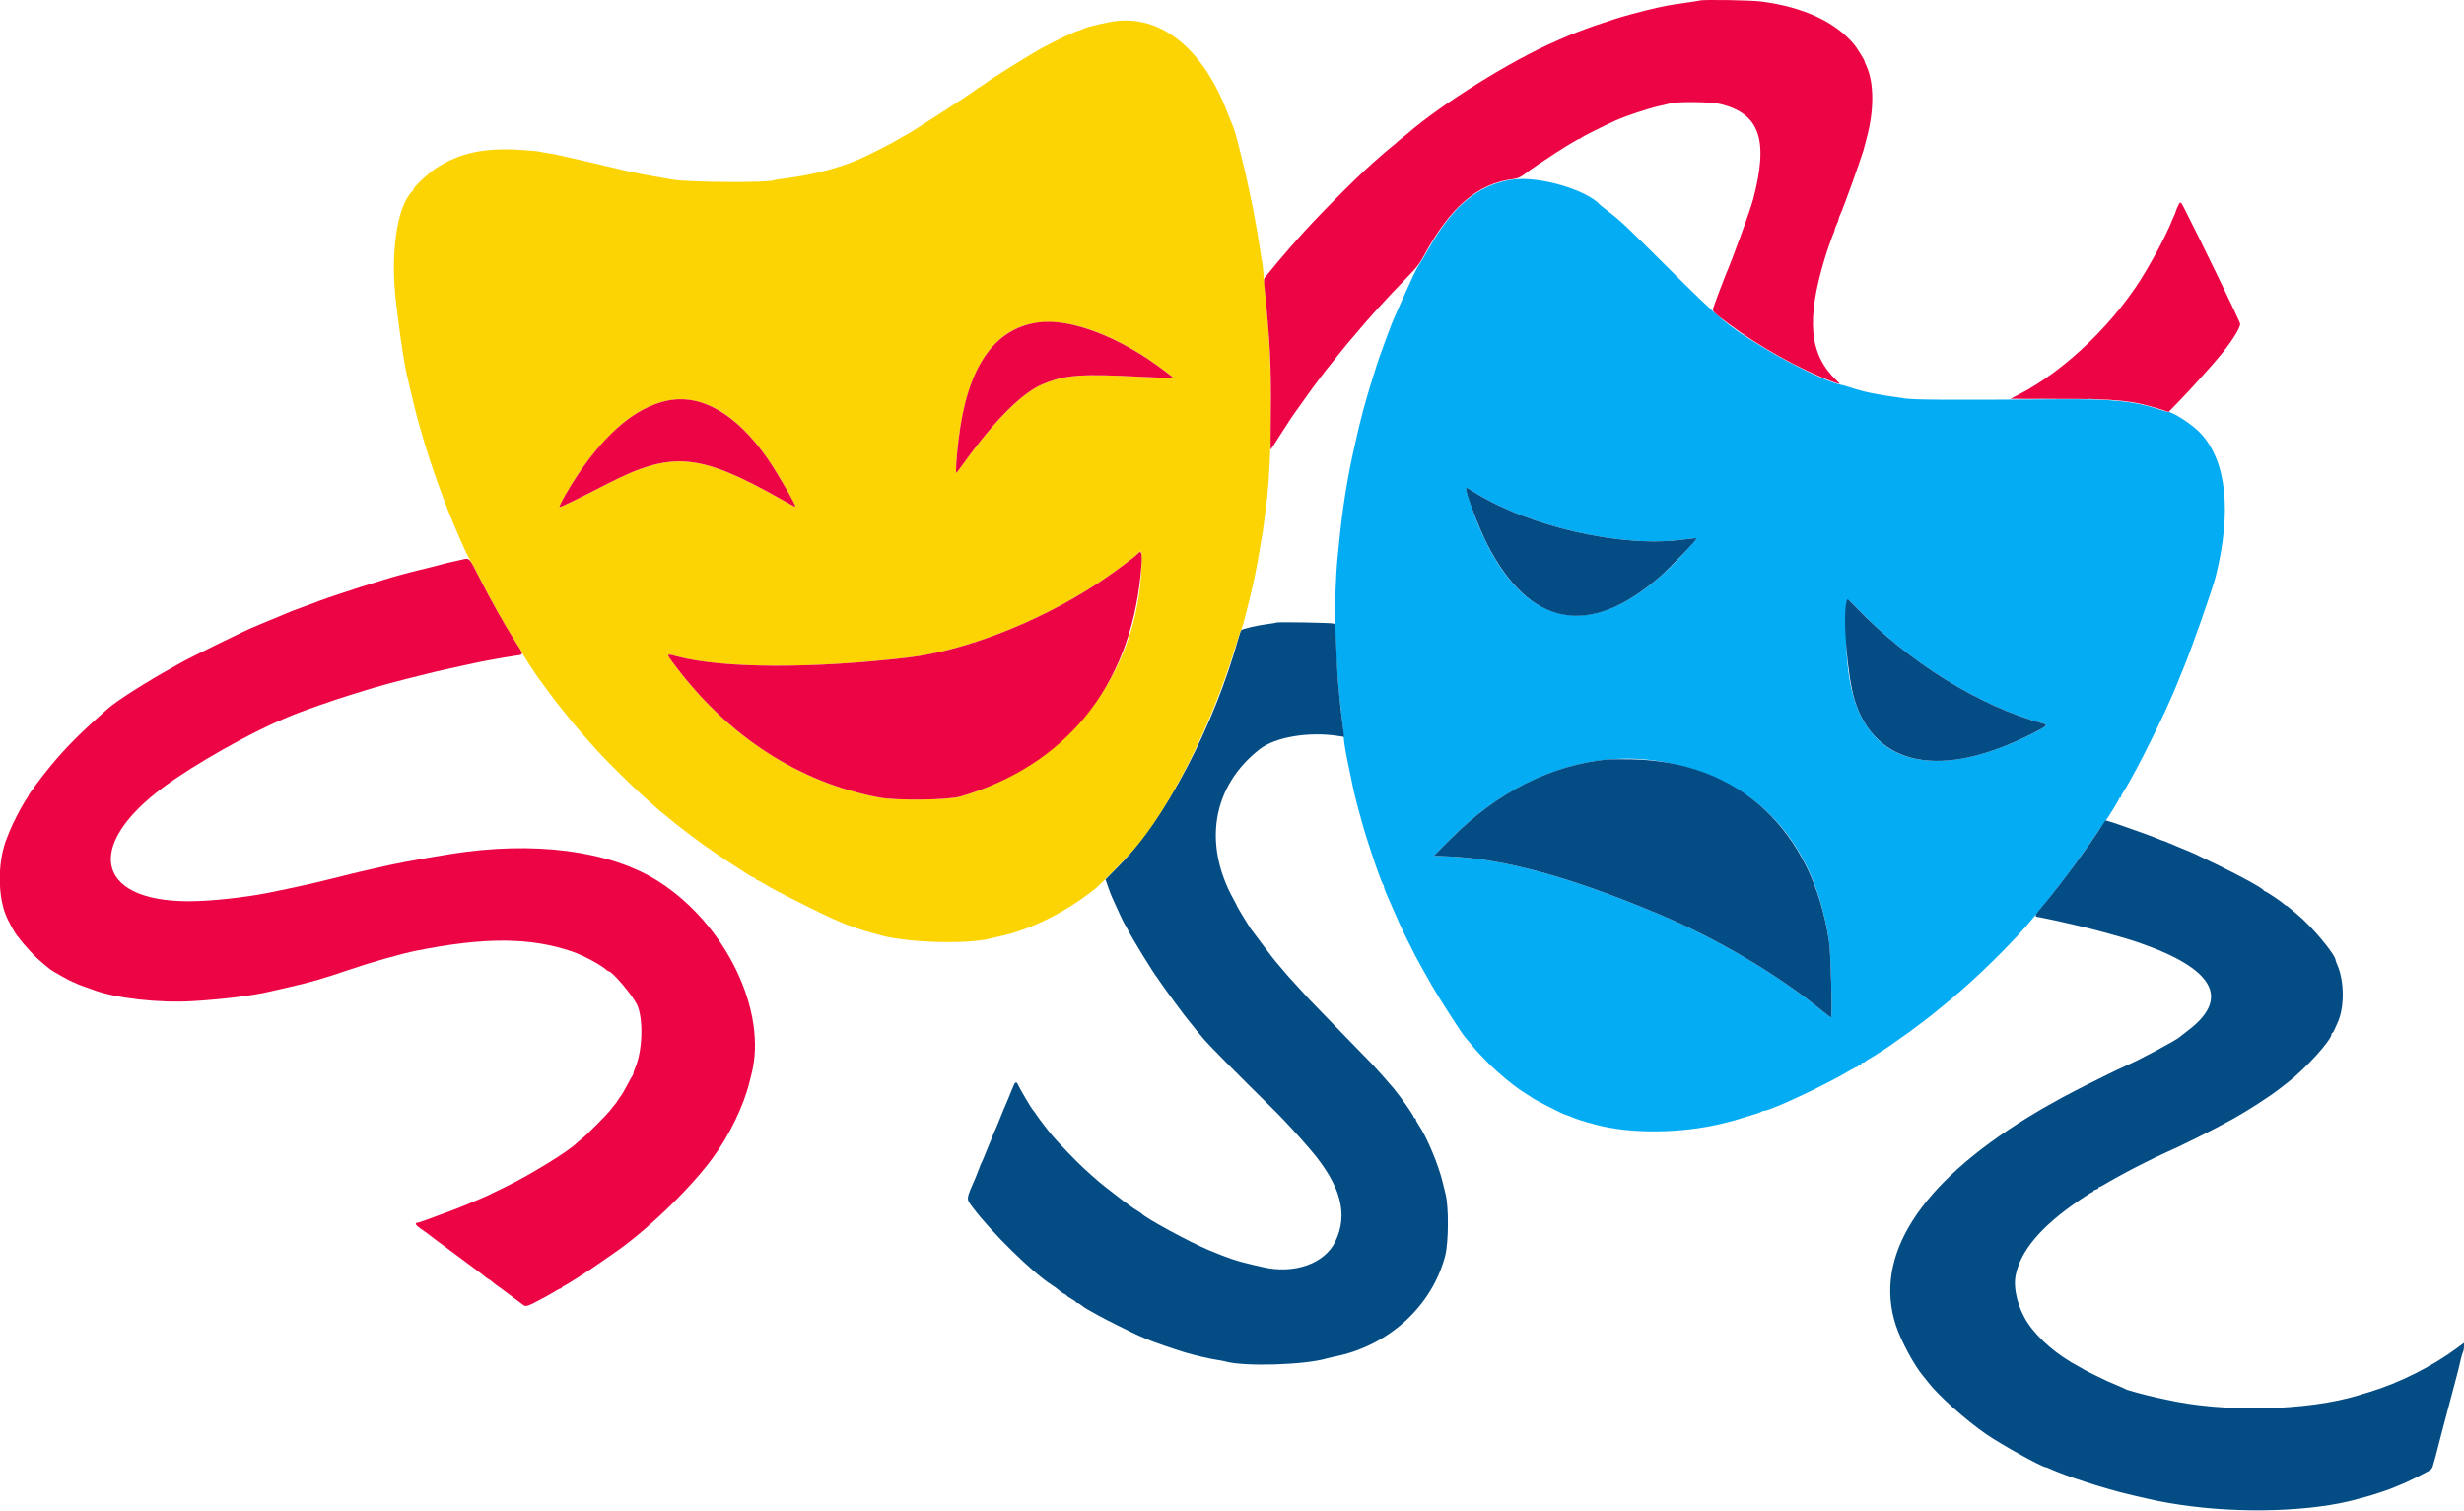 <svg id="svg" version="1.1" xmlns="http://www.w3.org/2000/svg" xmlns:xlink="http://www.w3.org/1999/xlink" width="400" height="245.324" viewBox="0, 0, 400,245.324"><g id="svgg"><path id="path0" d="M245.417 29.168 C 239.955 29.997,235.814 33.440,231.892 40.417 C 231.273 41.517,230.603 42.642,230.402 42.917 C 230.201 43.192,229.774 43.982,229.453 44.673 C 228.195 47.382,226.900 50.258,226.341 51.583 C 226.264 51.767,226.090 52.179,225.954 52.500 C 225.702 53.097,224.605 56.062,223.920 58.000 C 223.709 58.596,223.296 59.871,223.002 60.833 C 222.708 61.796,222.405 62.771,222.329 63.000 C 222.196 63.403,221.651 65.308,221.328 66.500 C 220.944 67.918,220.344 70.382,220.010 71.917 C 219.811 72.833,219.578 73.883,219.494 74.250 C 219.409 74.617,219.256 75.367,219.153 75.917 C 219.050 76.467,218.896 77.292,218.809 77.750 C 218.325 80.312,217.793 84.044,217.503 86.917 C 217.411 87.833,217.262 89.296,217.173 90.167 C 216.460 97.139,216.666 107.124,217.695 115.417 C 217.888 116.975,218.066 118.662,218.090 119.167 C 218.140 120.207,218.389 121.837,218.777 123.667 C 218.923 124.354,219.141 125.404,219.263 126.000 C 219.814 128.709,220.013 129.545,220.669 131.917 C 220.746 132.192,220.891 132.717,220.992 133.083 C 221.094 133.450,221.294 134.162,221.437 134.667 C 221.738 135.727,223.446 140.922,223.656 141.417 C 223.734 141.600,223.928 142.125,224.088 142.583 C 224.247 143.042,224.442 143.488,224.522 143.575 C 224.602 143.662,224.667 143.835,224.667 143.959 C 224.667 144.083,224.821 144.537,225.009 144.967 C 225.440 145.953,225.495 146.078,226.339 148.000 C 227.648 150.984,227.588 150.858,229.804 155.250 C 229.943 155.525,230.522 156.575,231.091 157.583 C 231.661 158.592,232.275 159.679,232.455 160.000 C 233.472 161.805,237.520 168.103,237.811 168.333 C 237.869 168.379,238.215 168.792,238.581 169.250 C 241.048 172.347,245.080 175.983,247.917 177.669 C 248.283 177.887,248.621 178.107,248.667 178.158 C 248.913 178.430,253.969 181.000,254.258 181.000 C 254.318 181.000,254.603 181.103,254.891 181.230 C 255.871 181.658,256.951 182.005,259.083 182.574 C 264.715 184.078,272.868 184.009,279.500 182.401 C 281.224 181.982,281.765 181.833,283.083 181.411 C 283.450 181.294,284.200 181.067,284.750 180.906 C 285.300 180.746,285.821 180.551,285.908 180.474 C 285.995 180.397,286.167 180.333,286.289 180.333 C 287.386 180.333,296.555 176.032,300.355 173.734 C 300.871 173.422,301.378 173.167,301.480 173.167 C 301.583 173.167,301.667 173.092,301.667 173.000 C 301.667 172.908,301.779 172.833,301.917 172.833 C 302.054 172.833,302.167 172.758,302.167 172.667 C 302.167 172.575,302.274 172.500,302.405 172.500 C 302.536 172.500,302.742 172.402,302.863 172.282 C 302.984 172.163,303.196 172.012,303.333 171.947 C 303.471 171.883,303.786 171.699,304.034 171.540 C 304.282 171.380,304.957 170.953,305.534 170.591 C 306.111 170.228,306.658 169.867,306.750 169.789 C 306.842 169.711,307.554 169.206,308.333 168.667 C 309.112 168.128,309.825 167.625,309.917 167.549 C 310.008 167.473,310.833 166.855,311.750 166.176 C 312.667 165.496,313.454 164.897,313.500 164.845 C 313.546 164.793,314.371 164.117,315.333 163.343 C 319.217 160.220,323.604 156.102,327.506 151.915 C 330.962 148.206,336.528 141.028,340.169 135.583 C 341.027 134.300,341.781 133.212,341.845 133.167 C 342.045 133.023,344.000 129.852,344.000 129.671 C 344.000 129.577,344.075 129.500,344.167 129.500 C 344.258 129.500,344.333 129.405,344.333 129.289 C 344.333 129.172,344.515 128.810,344.737 128.484 C 344.958 128.158,345.360 127.484,345.630 126.987 C 345.900 126.490,346.463 125.464,346.883 124.708 C 347.692 123.247,350.887 116.818,351.500 115.417 C 351.701 114.958,352.053 114.171,352.283 113.667 C 352.513 113.162,352.765 112.600,352.842 112.417 C 352.919 112.233,353.124 111.746,353.298 111.333 C 353.472 110.921,353.713 110.321,353.833 110.000 C 353.954 109.679,354.183 109.117,354.343 108.750 C 355.448 106.217,359.149 95.725,359.674 93.639 C 362.329 83.080,361.468 74.860,357.232 70.331 C 355.874 68.879,352.742 66.848,351.833 66.830 C 351.696 66.827,351.021 66.637,350.333 66.409 C 346.459 65.119,342.815 64.762,334.167 64.823 C 316.602 64.947,310.926 64.918,309.333 64.696 C 304.308 63.994,302.759 63.678,300.138 62.819 C 299.618 62.649,298.980 62.472,298.721 62.426 C 296.961 62.114,290.883 59.202,286.583 56.611 C 280.410 52.890,279.430 52.071,270.403 43.083 C 263.919 36.629,263.111 35.869,261.000 34.248 C 260.404 33.791,259.879 33.374,259.833 33.322 C 257.584 30.776,249.731 28.513,245.417 29.168 M239.038 79.726 C 248.059 85.468,263.137 88.938,273.223 87.593 C 274.400 87.436,275.391 87.335,275.425 87.369 C 275.459 87.403,274.584 88.425,273.482 89.639 C 258.769 105.836,245.644 102.732,238.576 81.384 C 237.754 78.899,237.752 78.907,239.038 79.726 M303.978 101.228 C 312.250 108.976,322.464 114.961,331.638 117.434 C 332.532 117.675,332.342 117.853,329.836 119.122 C 318.198 125.014,308.698 124.964,303.859 118.983 C 300.937 115.372,299.673 110.322,299.672 102.250 C 299.671 96.565,299.579 96.801,301.151 98.443 C 301.847 99.170,303.119 100.424,303.978 101.228 M269.833 123.647 C 285.137 126.342,294.525 136.493,296.938 152.954 C 297.217 154.864,297.476 165.167,297.244 165.167 C 297.176 165.167,296.400 164.579,295.519 163.860 C 288.447 158.094,278.589 152.286,269.167 148.332 C 254.959 142.371,244.153 139.406,235.250 139.024 L 232.750 138.917 235.583 136.078 C 245.550 126.093,258.021 121.567,269.833 123.647 " stroke="none" fill="#04acf4" fill-rule="evenodd"></path><path id="path1" d="M238.000 79.405 C 238.000 80.245,240.142 85.826,241.436 88.357 C 248.290 101.762,258.032 103.600,269.427 93.638 C 271.271 92.026,275.579 87.523,275.425 87.369 C 275.391 87.335,274.400 87.436,273.223 87.593 C 263.137 88.938,248.059 85.468,239.038 79.726 C 238.041 79.091,238.000 79.078,238.000 79.405 M299.778 97.518 C 299.097 100.062,299.891 109.839,301.088 113.667 C 304.472 124.479,315.226 126.519,329.836 119.122 C 332.342 117.853,332.532 117.675,331.638 117.434 C 321.339 114.658,309.778 107.456,301.151 98.443 C 299.963 97.202,299.878 97.145,299.778 97.518 M207.162 101.061 C 207.114 101.109,206.403 101.232,205.582 101.333 C 204.086 101.519,201.677 102.088,201.477 102.302 C 201.418 102.365,201.246 102.867,201.094 103.417 C 197.110 117.855,189.224 132.864,181.524 140.664 L 179.464 142.750 179.832 143.833 C 180.034 144.429,180.349 145.254,180.532 145.667 C 181.592 148.060,182.524 150.024,182.667 150.167 C 182.713 150.212,182.938 150.622,183.167 151.078 C 183.851 152.436,187.452 158.291,187.835 158.667 C 187.882 158.712,188.137 159.087,188.403 159.500 C 188.887 160.252,192.641 165.343,192.827 165.500 C 192.881 165.546,193.184 165.921,193.500 166.333 C 193.816 166.746,194.114 167.121,194.162 167.167 C 194.211 167.212,194.719 167.825,195.292 168.528 C 196.108 169.529,200.477 173.949,207.061 180.436 C 208.441 181.795,210.988 184.575,212.758 186.653 C 217.681 192.433,218.932 197.116,216.746 201.582 C 215.001 205.147,210.074 206.870,205.000 205.690 C 204.496 205.573,203.596 205.363,203.000 205.224 C 200.685 204.684,199.297 204.212,196.167 202.897 C 193.065 201.595,185.874 197.683,185.333 197.004 C 185.287 196.946,184.950 196.720,184.583 196.502 C 184.217 196.284,183.721 195.950,183.482 195.761 C 183.242 195.572,182.877 195.304,182.669 195.167 C 182.462 195.029,182.208 194.842,182.105 194.750 C 182.001 194.658,181.279 194.096,180.500 193.501 C 178.646 192.086,178.166 191.679,175.875 189.584 C 174.725 188.532,172.027 185.735,170.917 184.444 C 170.248 183.666,168.790 181.773,168.329 181.083 C 168.023 180.625,167.725 180.213,167.667 180.167 C 167.498 180.032,165.585 176.801,165.324 176.208 C 164.983 175.434,164.798 175.529,164.340 176.708 C 163.985 177.625,163.461 178.878,162.999 179.917 C 162.918 180.100,162.689 180.662,162.492 181.167 C 162.056 182.278,161.967 182.490,161.435 183.693 C 161.206 184.212,160.666 185.524,160.236 186.610 C 159.805 187.695,159.401 188.658,159.338 188.750 C 159.275 188.842,159.089 189.292,158.924 189.750 C 158.759 190.208,158.526 190.808,158.407 191.083 C 156.781 194.817,156.810 194.521,157.924 196.012 C 160.908 200.008,167.630 206.602,170.750 208.595 C 171.309 208.952,171.378 209.003,172.083 209.588 C 172.358 209.816,172.715 210.044,172.875 210.096 C 173.035 210.147,173.167 210.242,173.167 210.306 C 173.167 210.371,173.504 210.608,173.917 210.833 C 174.329 211.059,174.667 211.301,174.667 211.372 C 174.667 211.442,174.768 211.500,174.891 211.500 C 175.014 211.500,175.323 211.678,175.576 211.897 C 175.830 212.115,176.348 212.454,176.727 212.650 C 177.106 212.846,177.792 213.229,178.250 213.502 C 179.003 213.950,184.106 216.507,184.917 216.843 C 185.100 216.919,185.663 217.163,186.167 217.386 C 187.016 217.761,190.467 218.956,192.417 219.550 C 193.728 219.950,196.667 220.634,197.583 220.752 C 198.042 220.812,198.642 220.925,198.917 221.005 C 201.946 221.882,211.820 221.586,215.417 220.510 C 215.692 220.428,216.179 220.311,216.500 220.249 C 225.318 218.564,232.455 212.097,234.609 203.843 C 235.169 201.696,235.203 195.847,234.667 193.835 C 234.581 193.513,234.389 192.725,234.240 192.083 C 233.570 189.194,231.659 184.609,230.280 182.579 C 230.034 182.218,229.833 181.828,229.833 181.711 C 229.833 181.595,229.758 181.500,229.667 181.500 C 229.575 181.500,229.500 181.429,229.500 181.342 C 229.500 181.079,227.372 178.029,226.250 176.684 C 225.414 175.681,223.290 173.289,222.717 172.704 C 220.599 170.545,212.966 162.678,212.640 162.321 C 212.426 162.084,211.600 161.184,210.805 160.321 C 209.233 158.613,208.943 158.285,208.026 157.188 C 207.691 156.787,207.244 156.262,207.032 156.021 C 206.821 155.780,205.864 154.533,204.906 153.250 C 203.948 151.967,203.106 150.842,203.036 150.750 C 202.778 150.414,200.833 147.212,200.833 147.124 C 200.833 147.073,200.589 146.594,200.291 146.058 C 195.222 136.960,196.835 127.594,204.500 121.612 C 207.037 119.632,212.518 118.720,217.311 119.481 L 218.205 119.623 218.117 118.936 C 217.346 112.951,217.091 109.939,216.898 104.550 C 216.801 101.854,216.741 101.330,216.517 101.225 C 216.213 101.083,207.296 100.926,207.162 101.061 M261.000 123.275 C 251.823 124.166,243.075 128.573,235.583 136.078 L 232.750 138.917 235.250 139.024 C 244.153 139.406,254.959 142.371,269.167 148.332 C 278.589 152.286,288.447 158.094,295.519 163.860 C 296.400 164.579,297.176 165.167,297.244 165.167 C 297.476 165.167,297.217 154.864,296.938 152.954 C 294.259 134.675,282.242 123.559,264.833 123.256 C 263.137 123.227,261.412 123.235,261.000 123.275 M341.252 133.959 C 339.260 137.127,334.811 143.193,331.932 146.667 C 330.036 148.954,330.086 148.711,331.458 148.968 C 332.077 149.083,333.033 149.282,333.583 149.410 C 334.133 149.537,335.333 149.807,336.250 150.010 C 339.580 150.748,344.804 152.181,347.250 153.029 C 359.446 157.255,362.113 162.059,355.173 167.301 C 354.482 167.823,353.879 168.292,353.833 168.344 C 353.449 168.779,346.968 172.240,345.150 172.981 C 343.987 173.456,336.678 177.107,334.750 178.177 C 331.389 180.042,331.140 180.185,329.333 181.294 C 311.557 192.208,304.086 203.946,307.777 215.161 C 308.597 217.652,310.777 221.697,312.200 223.366 C 312.411 223.613,312.771 224.063,313.000 224.366 C 314.602 226.486,319.185 230.582,322.500 232.856 C 324.963 234.545,331.502 238.167,332.089 238.167 C 332.150 238.167,332.436 238.276,332.725 238.409 C 335.268 239.581,341.559 241.627,345.500 242.564 C 349.940 243.620,350.911 243.818,353.833 244.263 C 363.710 245.764,375.530 245.386,382.750 243.337 C 383.117 243.233,383.698 243.077,384.042 242.990 C 384.804 242.797,387.623 241.881,388.083 241.677 C 388.267 241.595,388.998 241.295,389.709 241.009 C 390.811 240.566,392.560 239.710,394.375 238.724 C 394.633 238.584,394.875 238.281,394.930 238.030 C 394.983 237.784,395.093 237.396,395.173 237.167 C 395.254 236.938,395.516 235.963,395.757 235.000 C 395.997 234.037,396.256 233.025,396.334 232.750 C 396.411 232.475,396.698 231.387,396.973 230.333 C 397.466 228.437,398.129 225.941,398.609 224.167 C 398.950 222.909,399.280 221.576,399.498 220.583 C 399.598 220.125,399.752 219.620,399.840 219.461 C 399.928 219.301,400.000 218.905,400.000 218.579 L 400.000 217.987 398.769 218.897 C 394.830 221.811,389.476 224.497,384.750 225.931 C 384.017 226.154,383.192 226.405,382.917 226.489 C 374.600 229.041,361.050 229.342,351.583 227.185 C 351.217 227.102,350.542 226.956,350.083 226.862 C 348.672 226.571,345.269 225.654,345.088 225.515 C 344.994 225.443,344.322 225.140,343.595 224.841 C 342.868 224.543,342.156 224.238,342.012 224.165 C 341.868 224.091,341.000 223.669,340.083 223.227 C 339.167 222.785,338.379 222.384,338.333 222.337 C 338.287 222.289,337.912 222.071,337.500 221.852 C 334.015 220.002,330.985 217.428,329.231 214.830 C 327.602 212.415,326.770 209.163,327.222 206.977 C 328.057 202.938,331.423 198.996,337.638 194.781 C 338.676 194.076,339.595 193.500,339.679 193.500 C 339.764 193.500,339.833 193.433,339.833 193.351 C 339.833 193.270,340.021 193.156,340.250 193.098 C 340.479 193.041,340.667 192.920,340.667 192.830 C 340.667 192.740,340.743 192.667,340.837 192.667 C 340.930 192.667,341.305 192.478,341.669 192.248 C 342.034 192.018,342.764 191.597,343.291 191.312 C 343.818 191.028,344.631 190.583,345.097 190.325 C 346.223 189.699,350.037 187.790,351.083 187.328 C 354.381 185.869,359.102 183.510,362.583 181.581 C 364.845 180.327,368.422 178.016,370.007 176.783 C 370.148 176.673,370.748 176.208,371.340 175.750 C 374.311 173.449,378.500 168.830,378.500 167.853 C 378.500 167.751,378.557 167.667,378.626 167.667 C 378.695 167.667,378.855 167.423,378.980 167.125 C 379.106 166.827,379.315 166.358,379.446 166.083 C 380.627 163.596,380.607 159.265,379.401 156.558 C 379.272 156.269,379.167 155.987,379.167 155.930 C 379.167 154.987,375.245 150.294,372.835 148.353 C 372.423 148.021,371.899 147.581,371.670 147.375 C 371.441 147.169,371.202 147.000,371.139 147.000 C 371.075 147.000,370.909 146.885,370.769 146.745 C 370.420 146.397,367.838 144.667,367.666 144.667 C 367.590 144.667,367.503 144.606,367.472 144.533 C 367.334 144.200,364.085 142.399,360.167 140.482 C 356.188 138.536,356.027 138.462,354.250 137.750 C 353.425 137.419,352.432 137.003,352.043 136.824 C 351.655 136.646,351.291 136.500,351.235 136.500 C 351.179 136.500,350.897 136.397,350.609 136.272 C 349.848 135.941,346.598 134.746,345.333 134.331 C 344.738 134.136,344.100 133.913,343.917 133.836 C 343.592 133.700,341.906 133.166,341.802 133.167 C 341.773 133.167,341.526 133.523,341.252 133.959 " stroke="none" fill="#044c84" fill-rule="evenodd"></path><path id="path2" d="M180.167 3.581 C 177.635 4.073,176.204 4.458,175.461 4.848 C 175.301 4.932,175.100 5.000,175.014 5.000 C 174.701 5.000,171.224 6.656,169.167 7.784 C 167.068 8.936,160.291 13.164,160.000 13.504 C 159.954 13.557,159.617 13.781,159.250 14.000 C 158.883 14.219,158.546 14.442,158.500 14.494 C 158.184 14.856,147.152 22.000,146.909 22.000 C 146.864 22.000,146.279 22.333,145.608 22.740 C 144.486 23.422,140.481 25.442,139.191 25.978 C 135.735 27.413,131.611 28.451,127.185 29.002 C 126.416 29.097,125.735 29.208,125.672 29.247 C 124.963 29.685,111.863 29.614,109.250 29.158 C 108.700 29.062,107.837 28.915,107.333 28.831 C 105.843 28.582,102.802 28.005,102.083 27.834 C 101.231 27.632,98.578 27.005,95.500 26.278 C 91.706 25.383,90.008 25.017,88.763 24.827 C 88.129 24.730,87.562 24.622,87.505 24.586 C 87.447 24.550,86.166 24.437,84.658 24.335 C 78.639 23.926,74.538 24.814,70.694 27.360 C 69.510 28.144,67.167 30.340,67.167 30.665 C 67.167 30.745,67.049 30.927,66.906 31.070 C 64.405 33.571,63.307 41.333,64.322 49.333 C 64.409 50.021,64.597 51.521,64.740 52.667 C 65.106 55.611,65.693 59.317,66.000 60.625 C 66.092 61.015,66.240 61.652,66.329 62.042 C 66.894 64.503,67.701 67.813,67.823 68.167 C 67.901 68.396,68.089 69.033,68.240 69.583 C 69.683 74.855,72.228 81.967,74.503 87.083 C 74.666 87.450,75.046 88.313,75.348 89.000 C 75.649 89.688,75.982 90.362,76.089 90.500 C 76.195 90.638,77.108 92.362,78.117 94.333 C 80.069 98.145,81.776 101.172,83.669 104.182 C 84.309 105.200,84.833 106.070,84.833 106.116 C 84.833 106.204,87.256 109.918,87.518 110.232 C 87.603 110.333,88.138 111.054,88.707 111.833 C 89.911 113.481,89.839 113.385,90.540 114.260 C 90.839 114.632,91.308 115.226,91.583 115.579 C 92.771 117.104,94.955 119.654,97.000 121.904 C 98.446 123.495,102.601 127.598,104.334 129.147 C 105.296 130.006,106.346 130.946,106.667 131.235 C 106.987 131.523,107.586 132.020,107.997 132.338 C 108.408 132.656,108.865 133.029,109.014 133.167 C 109.743 133.843,114.563 137.460,115.583 138.097 C 115.858 138.269,116.121 138.451,116.167 138.502 C 116.258 138.605,120.083 141.123,121.431 141.968 C 121.898 142.261,122.366 142.500,122.473 142.500 C 122.579 142.500,122.667 142.575,122.667 142.667 C 122.667 142.758,122.741 142.833,122.831 142.833 C 122.921 142.833,123.352 143.051,123.789 143.317 C 125.330 144.256,126.796 145.027,131.250 147.241 C 136.634 149.918,138.333 150.583,143.000 151.840 C 147.499 153.052,157.050 153.318,160.831 152.338 C 161.153 152.254,161.979 152.061,162.667 151.908 C 167.503 150.831,173.204 147.950,177.825 144.250 C 178.574 143.650,182.651 139.504,183.929 138.042 C 189.948 131.157,196.593 117.933,200.593 104.881 C 200.992 103.578,201.425 102.303,201.555 102.048 C 201.685 101.792,202.027 100.608,202.315 99.417 C 202.603 98.225,202.910 96.987,202.997 96.667 C 203.085 96.346,203.242 95.671,203.347 95.167 C 203.451 94.662,203.605 93.950,203.688 93.583 C 203.929 92.520,204.320 90.374,204.570 88.750 C 204.697 87.925,204.846 87.063,204.902 86.833 C 204.957 86.604,205.079 85.779,205.172 85.000 C 205.266 84.221,205.417 83.058,205.506 82.417 C 206.525 75.107,206.599 59.906,205.661 50.500 C 205.473 48.621,205.246 46.146,205.156 45.000 C 205.066 43.854,204.959 42.804,204.917 42.667 C 204.875 42.529,204.725 41.629,204.584 40.667 C 204.339 38.999,203.993 36.962,203.679 35.333 C 203.599 34.921,203.450 34.133,203.347 33.583 C 203.244 33.033,203.091 32.283,203.006 31.917 C 202.922 31.550,202.694 30.500,202.501 29.583 C 202.168 28.000,202.048 27.492,201.670 26.042 C 201.581 25.698,201.347 24.742,201.151 23.917 C 200.746 22.214,200.305 20.772,199.943 19.967 C 199.807 19.664,199.495 18.892,199.248 18.250 C 195.124 7.514,188.023 2.055,180.167 3.581 M173.917 52.672 C 178.455 53.603,184.052 56.393,189.083 60.233 L 190.417 61.250 189.667 61.304 C 189.254 61.333,187.379 61.275,185.500 61.175 C 175.522 60.643,172.992 60.825,169.320 62.339 C 165.981 63.716,161.542 68.129,156.585 75.000 C 155.957 75.871,155.372 76.658,155.285 76.750 C 155.185 76.855,155.167 76.304,155.237 75.250 C 156.376 57.984,162.679 50.366,173.917 52.672 M113.229 65.169 C 117.930 66.354,122.372 70.472,126.617 77.583 C 127.715 79.422,129.196 82.193,129.121 82.268 C 129.095 82.294,128.138 81.787,126.995 81.141 C 113.523 73.522,109.111 73.126,98.500 78.583 C 93.746 81.028,90.999 82.361,90.835 82.303 C 90.634 82.232,92.481 78.992,93.956 76.829 C 100.227 67.628,106.920 63.579,113.229 65.169 M185.333 90.566 C 185.333 108.702,173.718 124.010,155.953 129.288 C 153.939 129.886,145.510 129.986,142.667 129.446 C 129.659 126.973,118.246 119.571,109.523 107.949 C 108.064 106.005,108.046 106.055,110.017 106.573 C 117.356 108.503,131.790 108.565,147.417 106.736 C 156.557 105.666,168.491 101.025,177.917 94.875 C 180.250 93.353,184.217 90.431,184.734 89.854 C 185.231 89.300,185.333 89.421,185.333 90.566 " stroke="none" fill="#fcd404" fill-rule="evenodd"></path><path id="path3" d="M275.917 0.091 C 275.825 0.126,274.925 0.270,273.917 0.409 C 270.967 0.818,270.062 0.990,267.250 1.670 C 266.883 1.758,265.721 2.063,264.667 2.346 C 261.445 3.212,256.416 4.972,253.750 6.166 C 253.567 6.248,253.042 6.478,252.583 6.677 C 245.299 9.837,234.174 16.772,228.404 21.750 C 228.191 21.933,227.775 22.271,227.479 22.500 C 227.183 22.729,226.830 23.029,226.693 23.167 C 226.557 23.304,226.244 23.567,225.999 23.750 C 225.614 24.038,224.365 25.114,222.846 26.466 C 219.726 29.245,213.432 35.605,210.679 38.762 C 210.364 39.122,209.839 39.717,209.512 40.084 C 209.185 40.452,208.579 41.155,208.167 41.648 C 207.754 42.141,207.340 42.628,207.247 42.730 C 207.153 42.833,206.778 43.291,206.413 43.748 C 206.048 44.206,205.612 44.731,205.442 44.915 C 205.186 45.195,205.152 45.415,205.239 46.250 C 206.170 55.154,206.393 59.547,206.301 67.208 C 206.263 70.394,206.248 73.000,206.268 73.000 C 206.288 73.000,206.960 71.969,207.762 70.708 C 209.064 68.659,210.000 67.248,210.382 66.754 C 210.455 66.660,211.068 65.796,211.746 64.833 C 212.423 63.871,213.041 63.008,213.118 62.917 C 213.196 62.825,213.705 62.150,214.250 61.417 C 214.795 60.683,215.282 60.046,215.332 60.000 C 215.382 59.954,216.133 59.017,217.000 57.917 C 217.867 56.817,218.623 55.879,218.680 55.833 C 218.737 55.788,219.250 55.188,219.821 54.500 C 222.112 51.739,224.972 48.581,228.033 45.432 C 230.028 43.379,230.434 42.863,231.261 41.333 C 235.450 33.583,239.900 29.782,245.616 29.073 C 246.391 28.977,246.765 28.814,247.500 28.255 C 249.729 26.559,256.066 22.500,256.483 22.500 C 256.569 22.500,256.664 22.441,256.694 22.368 C 256.750 22.235,260.304 20.452,262.361 19.524 C 263.865 18.847,267.632 17.588,269.167 17.251 C 269.854 17.100,270.754 16.889,271.167 16.782 C 272.451 16.449,277.850 16.525,279.333 16.897 C 285.696 18.494,287.140 22.720,284.609 32.333 C 284.136 34.133,281.206 42.179,280.089 44.750 C 279.805 45.403,278.220 49.649,278.095 50.093 C 277.977 50.509,278.292 50.817,280.583 52.533 C 285.509 56.221,292.242 59.975,297.444 61.933 C 298.836 62.457,298.866 62.446,298.082 61.694 C 293.733 57.521,293.198 51.973,296.189 42.083 C 296.466 41.167,296.756 40.267,296.834 40.083 C 296.911 39.900,297.099 39.375,297.252 38.917 C 297.405 38.458,297.598 37.953,297.681 37.794 C 297.765 37.635,297.836 37.410,297.839 37.294 C 297.842 37.178,297.990 36.783,298.167 36.417 C 298.344 36.050,298.491 35.655,298.494 35.539 C 298.497 35.424,298.567 35.199,298.650 35.039 C 298.732 34.880,298.928 34.412,299.086 34.000 C 299.244 33.587,299.431 33.100,299.501 32.917 C 300.140 31.254,301.541 27.351,301.834 26.417 C 302.036 25.775,302.261 25.100,302.336 24.917 C 302.411 24.733,302.546 24.283,302.637 23.917 C 302.729 23.550,302.915 22.837,303.051 22.333 C 304.257 17.873,304.234 13.415,302.991 10.710 C 302.813 10.322,302.667 9.956,302.667 9.899 C 302.667 9.744,301.480 7.818,301.088 7.335 C 298.055 3.604,292.890 1.180,286.007 0.256 C 284.274 0.024,276.423 -0.105,275.917 0.091 M353.494 33.597 C 353.314 34.017,353.164 34.411,353.161 34.472 C 353.158 34.533,353.010 34.883,352.833 35.250 C 352.656 35.617,352.509 35.969,352.506 36.032 C 352.503 36.095,352.073 37.033,351.551 38.115 C 350.735 39.808,350.101 40.981,348.486 43.789 C 343.815 51.906,335.329 60.174,327.667 64.073 C 326.979 64.423,326.400 64.722,326.380 64.739 C 326.360 64.755,329.922 64.766,334.297 64.763 C 343.734 64.756,346.204 65.006,350.654 66.420 L 352.058 66.866 353.654 65.221 C 354.532 64.316,355.850 62.904,356.583 62.083 C 357.317 61.262,358.155 60.327,358.445 60.004 C 358.736 59.681,359.135 59.229,359.331 59.000 C 359.527 58.771,359.821 58.427,359.985 58.236 C 362.035 55.847,363.667 53.332,363.667 52.560 C 363.667 52.266,357.137 38.797,354.447 33.542 C 353.990 32.651,353.897 32.656,353.494 33.597 M168.532 52.337 C 161.279 53.335,156.982 59.698,155.592 71.500 C 155.238 74.507,155.095 76.950,155.285 76.750 C 155.372 76.658,155.957 75.871,156.585 75.000 C 161.542 68.129,165.981 63.716,169.320 62.339 C 172.992 60.825,175.522 60.643,185.500 61.175 C 187.379 61.275,189.254 61.333,189.667 61.304 L 190.417 61.250 189.083 60.233 C 181.819 54.689,173.808 51.612,168.532 52.337 M108.167 65.071 C 103.290 66.155,98.569 70.061,93.956 76.829 C 92.481 78.992,90.634 82.232,90.835 82.303 C 90.999 82.361,93.746 81.028,98.500 78.583 C 109.111 73.126,113.523 73.522,126.995 81.141 C 128.138 81.787,129.095 82.294,129.121 82.268 C 129.283 82.106,126.212 76.768,124.699 74.583 C 119.552 67.146,113.778 63.824,108.167 65.071 M184.734 89.854 C 184.217 90.431,180.250 93.353,177.917 94.875 C 168.491 101.025,156.557 105.666,147.417 106.736 C 131.790 108.565,117.356 108.503,110.017 106.573 C 108.046 106.055,108.064 106.005,109.523 107.949 C 118.246 119.571,129.659 126.973,142.667 129.446 C 145.510 129.986,153.939 129.886,155.953 129.288 C 172.995 124.225,183.336 111.504,185.160 93.357 C 185.499 89.988,185.393 89.119,184.734 89.854 M75.000 90.842 C 74.679 90.917,73.892 91.092,73.250 91.231 C 72.608 91.369,71.821 91.565,71.500 91.664 C 71.179 91.764,70.429 91.959,69.833 92.098 C 67.118 92.732,63.237 93.776,62.167 94.159 C 61.938 94.241,61.188 94.471,60.500 94.670 C 59.136 95.065,52.667 97.204,51.895 97.515 C 51.072 97.847,50.797 97.950,49.000 98.596 C 48.038 98.942,46.837 99.405,46.333 99.625 C 44.893 100.253,44.459 100.434,43.833 100.667 C 43.512 100.786,42.776 101.097,42.197 101.359 C 41.617 101.620,41.113 101.833,41.076 101.833 C 40.841 101.833,30.654 106.831,29.417 107.553 C 29.050 107.767,28.337 108.169,27.833 108.447 C 23.906 110.607,18.964 113.753,17.567 114.982 C 13.056 118.953,10.740 121.275,8.075 124.500 C 6.917 125.901,4.667 128.916,4.667 129.066 C 4.667 129.108,4.378 129.580,4.025 130.113 C 3.396 131.064,1.968 133.862,1.528 135.006 C 1.405 135.323,1.242 135.733,1.165 135.917 C -0.298 139.379,-0.442 144.761,0.833 148.265 C 1.276 149.481,2.538 151.744,3.010 152.167 C 3.061 152.212,3.215 152.414,3.352 152.615 C 3.489 152.816,4.122 153.555,4.759 154.257 C 5.735 155.334,6.366 155.912,8.104 157.322 C 8.494 157.638,11.457 159.297,11.845 159.416 C 12.068 159.485,12.325 159.594,12.417 159.660 C 12.508 159.725,13.071 159.949,13.667 160.156 C 14.262 160.363,14.900 160.590,15.083 160.660 C 18.732 162.053,25.816 162.855,31.417 162.507 C 36.218 162.210,40.967 161.623,43.625 161.000 C 44.944 160.690,45.746 160.506,47.250 160.167 C 50.387 159.460,52.411 158.872,56.417 157.506 C 60.114 156.244,65.129 154.817,67.583 154.328 C 78.697 152.112,86.037 152.147,92.828 154.446 C 94.626 155.055,97.570 156.628,98.466 157.458 C 98.589 157.573,98.746 157.667,98.814 157.667 C 99.383 157.667,102.692 161.567,103.410 163.084 C 104.490 165.367,104.315 170.682,103.070 173.442 C 102.940 173.731,102.833 174.072,102.833 174.200 C 102.833 174.328,102.769 174.505,102.691 174.592 C 102.612 174.679,102.191 175.425,101.755 176.250 C 101.319 177.075,100.910 177.787,100.847 177.833 C 100.784 177.879,100.573 178.179,100.377 178.500 C 100.182 178.821,99.883 179.233,99.714 179.417 C 99.544 179.600,99.276 179.935,99.119 180.162 C 98.707 180.756,95.384 184.103,94.500 184.813 C 94.087 185.145,93.712 185.457,93.667 185.506 C 92.503 186.749,86.134 190.684,82.178 192.603 C 80.568 193.384,79.130 194.087,78.984 194.164 C 78.837 194.241,78.050 194.578,77.234 194.911 C 76.418 195.245,75.525 195.620,75.250 195.745 C 74.975 195.871,73.700 196.361,72.417 196.834 C 71.133 197.307,69.594 197.876,68.996 198.097 C 68.399 198.319,67.817 198.500,67.705 198.500 C 67.279 198.500,67.526 198.934,68.209 199.385 C 68.801 199.777,69.845 200.547,70.591 201.144 C 70.687 201.220,71.962 202.167,73.424 203.248 C 75.793 204.998,77.597 206.339,78.083 206.712 C 78.175 206.782,78.475 207.026,78.750 207.253 C 79.025 207.480,79.295 207.666,79.349 207.666 C 79.404 207.667,79.666 207.856,79.932 208.086 C 80.199 208.317,80.717 208.711,81.083 208.961 C 81.450 209.211,81.787 209.457,81.833 209.507 C 81.879 209.557,82.554 210.062,83.333 210.629 C 84.112 211.197,84.841 211.737,84.951 211.830 C 85.256 212.087,85.591 212.038,86.459 211.611 C 87.542 211.079,89.453 210.032,90.205 209.558 C 90.547 209.343,90.903 209.167,90.997 209.167 C 91.090 209.167,91.167 209.110,91.167 209.041 C 91.167 208.971,91.373 208.821,91.625 208.708 C 92.000 208.538,95.224 206.500,96.167 205.836 C 96.676 205.477,98.611 204.142,99.480 203.550 C 104.834 199.901,111.868 193.161,115.624 188.079 C 118.372 184.362,120.731 179.515,121.665 175.667 C 121.743 175.346,121.886 174.782,121.982 174.415 C 124.647 164.211,117.868 150.091,106.953 143.113 C 99.054 138.064,86.678 136.438,73.000 138.654 C 67.580 139.532,63.566 140.297,60.667 141.006 C 60.346 141.084,59.558 141.262,58.917 141.402 C 58.275 141.542,56.550 141.963,55.083 142.339 C 53.617 142.714,51.929 143.128,51.333 143.259 C 50.737 143.389,49.762 143.610,49.167 143.749 C 48.571 143.889,47.521 144.115,46.833 144.251 C 46.146 144.388,45.246 144.576,44.833 144.668 C 41.396 145.442,36.171 146.104,32.250 146.262 C 15.757 146.928,13.058 137.608,26.833 127.557 C 31.702 124.005,40.504 119.023,45.917 116.757 C 46.283 116.603,46.733 116.410,46.917 116.327 C 48.385 115.662,54.685 113.451,57.333 112.671 C 58.021 112.468,58.996 112.164,59.500 111.996 C 60.681 111.601,65.303 110.355,68.083 109.682 C 69.275 109.394,70.512 109.089,70.833 109.004 C 71.154 108.919,72.167 108.692,73.083 108.499 C 75.138 108.066,75.872 107.906,76.833 107.682 C 78.124 107.381,81.593 106.748,83.458 106.475 C 85.110 106.232,85.093 106.446,83.643 104.142 C 81.808 101.226,79.693 97.463,77.890 93.906 C 76.124 90.423,76.244 90.550,75.000 90.842 " stroke="none" fill="#ec0444" fill-rule="evenodd"></path><path id="path4" d="M236.575 33.708 L 235.917 34.417 236.625 33.758 C 237.015 33.395,237.333 33.077,237.333 33.050 C 237.333 32.923,237.188 33.050,236.575 33.708 M330.955 64.787 C 331.250 64.824,331.775 64.824,332.121 64.788 C 332.467 64.752,332.225 64.722,331.583 64.721 C 330.942 64.721,330.659 64.750,330.955 64.787 M338.877 64.786 C 339.131 64.825,339.506 64.824,339.711 64.784 C 339.916 64.744,339.708 64.713,339.250 64.714 C 338.792 64.716,338.624 64.748,338.877 64.786 " stroke="none" fill="#b8709c" fill-rule="evenodd"></path></g></svg>